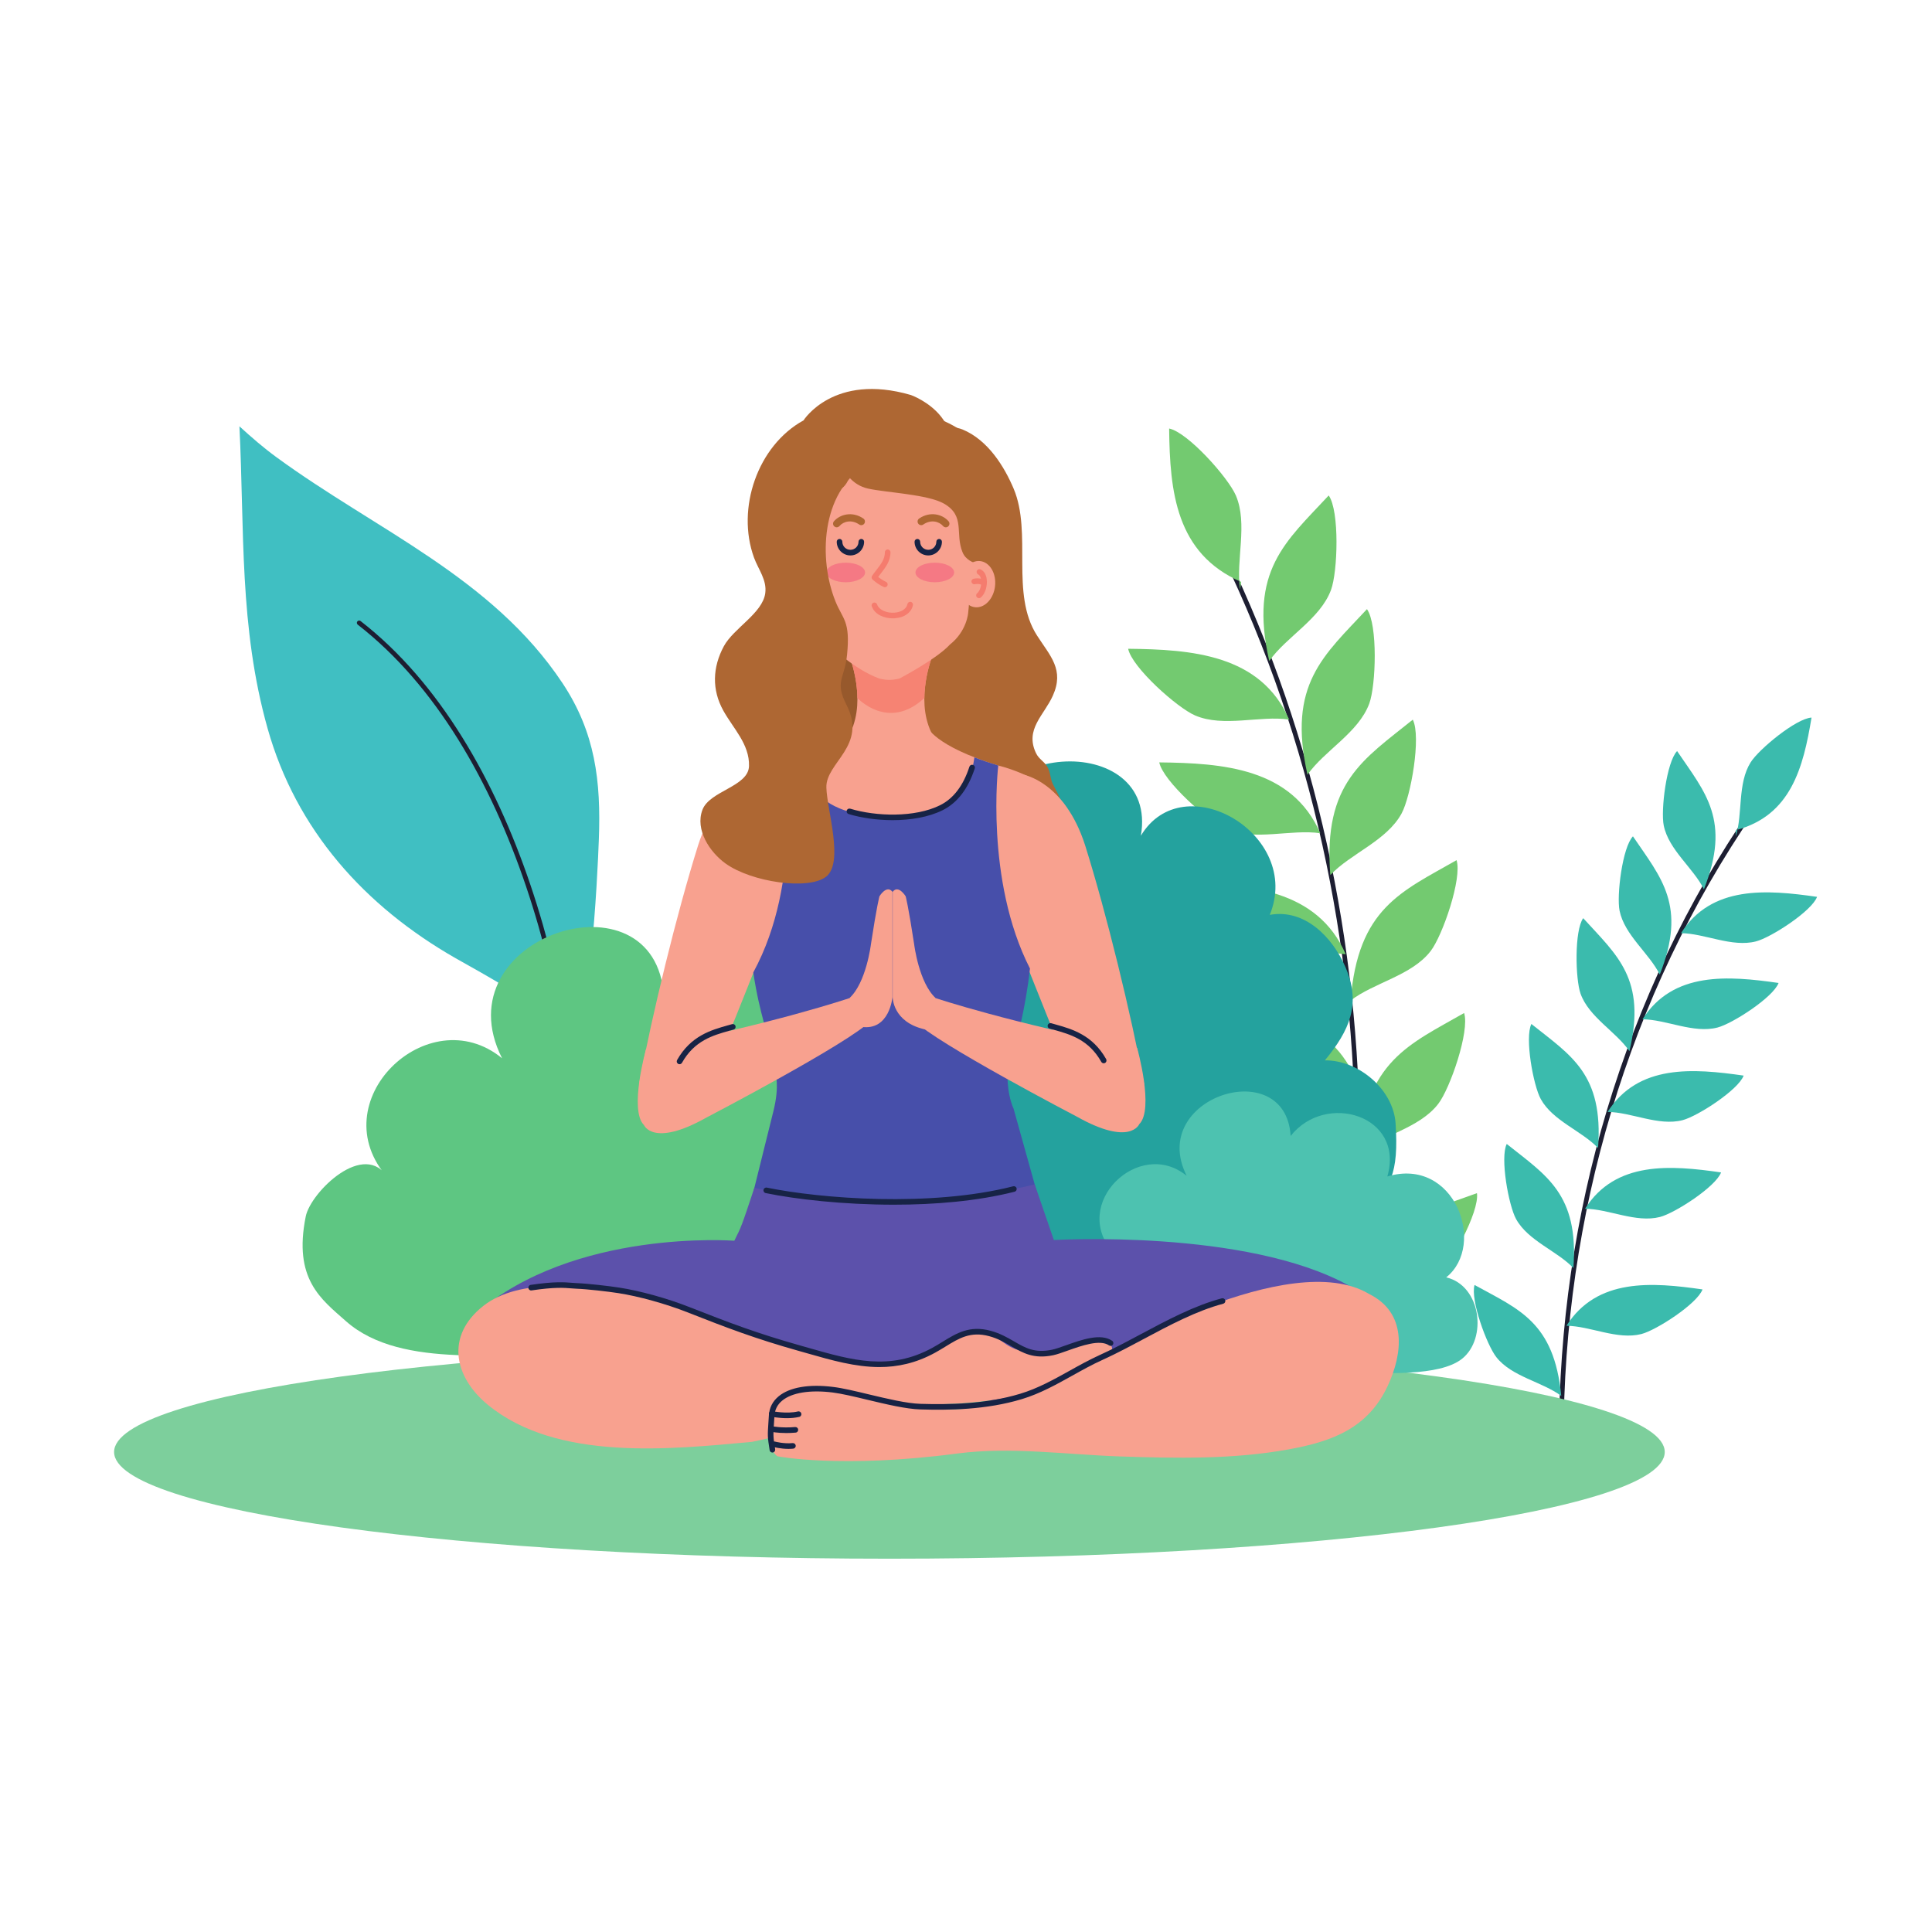 <svg xmlns="http://www.w3.org/2000/svg" xmlns:xlink="http://www.w3.org/1999/xlink" width="500" zoomAndPan="magnify" viewBox="0 0 375 375" height="500" preserveAspectRatio="xMidYMid meet" version="1.0"><defs><clipPath id="1d7eaaa17f"><path d="M 326 173 L 352.793 173 L 352.793 184 L 326 184 Z M 326 173 " clip-rule="nonzero"/></clipPath><clipPath id="aa827adeea"><path d="M 22.043 261 L 324 261 L 324 302.551 L 22.043 302.551 Z M 22.043 261 " clip-rule="nonzero"/></clipPath></defs><path fill="#40bfc2" d="M 116.234 162.973 C 116.664 151.633 115.562 142.184 109.156 132.559 C 95.488 112.016 72.938 102.867 53.609 88.707 C 51.133 86.895 48.781 84.859 46.473 82.75 C 47.473 102.922 46.383 121.645 51.945 141.41 C 57.461 161.008 70.695 175.855 88.457 186.004 C 94.281 189.328 103.035 193.844 109.652 200.289 C 114.434 204.941 115.996 169.422 116.234 162.973 " fill-opacity="1" fill-rule="nonzero"/><path fill="#1d1e32" d="M 69.441 121.25 C 84.621 133.039 95.281 151.836 102.129 172.117 C 108.98 192.398 112.027 214.156 112.023 231.828 L 112.023 231.953 C 112.027 232.199 112.23 232.398 112.477 232.398 C 112.727 232.395 112.926 232.195 112.922 231.945 L 112.922 231.828 C 112.922 214.055 109.867 192.219 102.98 171.828 C 96.09 151.441 85.371 132.496 69.988 120.543 C 69.793 120.391 69.512 120.426 69.359 120.617 C 69.207 120.816 69.246 121.098 69.441 121.25 " fill-opacity="1" fill-rule="nonzero"/><path fill="#1d1e32" d="M 339.742 157.094 C 315.039 193.023 302.594 236.094 302.594 279.297 C 302.594 279.547 302.793 279.746 303.039 279.746 C 303.289 279.746 303.488 279.547 303.488 279.297 C 303.488 236.266 315.891 193.371 340.48 157.602 C 340.621 157.398 340.57 157.117 340.363 156.98 C 340.16 156.836 339.883 156.891 339.742 157.094 " fill-opacity="1" fill-rule="nonzero"/><path fill="#3bbbad" d="M 336.922 161.133 C 347.613 158.316 350.016 148.984 351.617 139.285 C 348.664 139.422 341.383 145.426 339.789 147.984 C 337.23 152.082 338.281 157.93 336.922 162.332 L 336.922 161.133 " fill-opacity="1" fill-rule="nonzero"/><path fill="#3bbbad" d="M 330.73 172.609 C 336.02 159.195 331.035 153.918 325.523 145.781 C 323.473 147.914 322.328 157.281 322.93 160.23 C 323.895 164.965 328.688 168.488 330.73 172.609 " fill-opacity="1" fill-rule="nonzero"/><path fill="#3bbbad" d="M 322.16 189.16 C 327.453 175.746 322.469 170.473 316.953 162.332 C 314.906 164.465 313.758 173.832 314.359 176.781 C 315.328 181.512 320.117 185.035 322.16 189.16 " fill-opacity="1" fill-rule="nonzero"/><path fill="#3bbbad" d="M 316.273 204.031 C 319.598 190 313.914 185.488 307.297 178.215 C 305.57 180.621 305.773 190.055 306.789 192.887 C 308.422 197.434 313.664 200.238 316.273 204.031 " fill-opacity="1" fill-rule="nonzero"/><path fill="#3bbbad" d="M 310.184 222.832 C 311.254 208.449 304.926 204.891 297.242 198.754 C 295.922 201.398 297.609 210.684 299.059 213.32 C 301.387 217.555 307.008 219.496 310.184 222.832 " fill-opacity="1" fill-rule="nonzero"/><path fill="#3bbbad" d="M 305.395 246.125 C 306.465 231.742 300.141 228.184 292.457 222.043 C 291.133 224.691 292.816 233.977 294.27 236.617 C 296.602 240.848 302.219 242.789 305.395 246.125 " fill-opacity="1" fill-rule="nonzero"/><path fill="#3bbbad" d="M 303.039 270.949 C 301.66 256.594 294.82 254.16 286.211 249.414 C 285.355 252.242 288.59 261.109 290.469 263.461 C 293.48 267.242 299.344 268.199 303.039 270.949 " fill-opacity="1" fill-rule="nonzero"/><g clip-path="url(#1d7eaaa17f)"><path fill="#3bbbad" d="M 326.281 181.129 C 332.195 171.789 342.953 172.68 352.691 174.078 C 351.668 176.855 343.742 181.98 340.828 182.727 C 336.148 183.93 330.883 181.168 326.281 181.129 " fill-opacity="1" fill-rule="nonzero"/></g><path fill="#3bbbad" d="M 318.809 197.844 C 324.727 188.504 335.484 189.395 345.219 190.793 C 344.195 193.57 336.273 198.695 333.355 199.445 C 328.676 200.645 323.414 197.879 318.809 197.844 " fill-opacity="1" fill-rule="nonzero"/><path fill="#3bbbad" d="M 312.031 215.828 C 317.949 206.488 328.707 207.375 338.441 208.773 C 337.418 211.547 329.496 216.676 326.578 217.426 C 321.898 218.629 316.637 215.859 312.031 215.828 " fill-opacity="1" fill-rule="nonzero"/><path fill="#3bbbad" d="M 307.652 234.617 C 313.566 225.273 324.32 226.164 334.059 227.566 C 333.035 230.34 325.109 235.465 322.195 236.215 C 317.516 237.41 312.25 234.648 307.652 234.617 " fill-opacity="1" fill-rule="nonzero"/><path fill="#3bbbad" d="M 304.047 257.332 C 309.965 247.992 320.727 248.879 330.457 250.277 C 329.434 253.055 321.512 258.184 318.598 258.934 C 313.918 260.133 308.652 257.367 304.047 257.332 " fill-opacity="1" fill-rule="nonzero"/><path fill="#1d1e32" d="M 237.289 107.867 C 254.598 143.773 263.035 183.18 263.035 222.645 C 263.035 236.879 261.934 251.125 259.758 265.219 C 259.723 265.461 259.891 265.691 260.133 265.727 C 260.379 265.766 260.609 265.598 260.645 265.355 C 262.828 251.219 263.93 236.926 263.93 222.645 C 263.93 183.051 255.465 143.512 238.098 107.477 C 237.992 107.254 237.723 107.16 237.5 107.266 C 237.273 107.375 237.184 107.641 237.289 107.867 " fill-opacity="1" fill-rule="nonzero"/><path fill="#73ca70" d="M 240.91 112.949 C 228.246 107.434 227.062 95.461 226.93 83.176 C 230.555 83.91 238.395 92.711 239.879 96.168 C 242.25 101.715 239.84 108.738 240.684 114.426 L 240.91 112.949 " fill-opacity="1" fill-rule="nonzero"/><path fill="#73ca70" d="M 246.359 128.297 C 242.383 110.73 249.543 105.168 257.902 96.168 C 260.027 99.195 259.656 110.977 258.348 114.504 C 256.254 120.16 249.668 123.594 246.359 128.297 " fill-opacity="1" fill-rule="nonzero"/><path fill="#73ca70" d="M 253.785 150.367 C 249.809 132.793 256.969 127.23 265.328 118.234 C 267.449 121.258 267.078 133.039 265.773 136.57 C 263.676 142.227 257.094 145.66 253.785 150.367 " fill-opacity="1" fill-rule="nonzero"/><path fill="#73ca70" d="M 258.215 169.844 C 256.785 151.887 264.664 147.402 274.223 139.684 C 275.887 142.98 273.844 154.594 272.047 157.895 C 269.164 163.195 262.164 165.66 258.215 169.844 " fill-opacity="1" fill-rule="nonzero"/><path fill="#73ca70" d="M 262.152 194.211 C 263.57 176.25 272.059 173.062 282.715 166.957 C 283.844 170.473 279.992 181.613 277.695 184.59 C 274.016 189.375 266.707 190.699 262.152 194.211 " fill-opacity="1" fill-rule="nonzero"/><path fill="#73ca70" d="M 263.621 223.875 C 265.039 205.922 273.527 202.734 284.184 196.625 C 285.309 200.141 281.461 211.281 279.164 214.258 C 275.48 219.043 268.176 220.367 263.621 223.875 " fill-opacity="1" fill-rule="nonzero"/><path fill="#73ca70" d="M 261.797 254.973 C 266.23 237.516 275.141 235.812 286.676 231.59 C 287.191 235.254 281.508 245.578 278.742 248.129 C 274.305 252.215 266.879 252.285 261.797 254.973 " fill-opacity="1" fill-rule="nonzero"/><path fill="#73ca70" d="M 250.227 139.668 C 244.707 127.008 231.254 126.055 218.973 125.926 C 219.707 129.547 228.508 137.387 231.965 138.867 C 237.512 141.242 244.539 138.828 250.227 139.668 " fill-opacity="1" fill-rule="nonzero"/><path fill="#73ca70" d="M 256.266 161.73 C 250.742 149.066 237.289 148.113 225.012 147.98 C 225.746 151.605 234.547 159.445 238.004 160.926 C 243.551 163.301 250.578 160.891 256.266 161.73 " fill-opacity="1" fill-rule="nonzero"/><path fill="#73ca70" d="M 261.203 185.215 C 255.68 172.551 242.227 171.598 229.945 171.473 C 230.684 175.09 239.484 182.934 242.941 184.41 C 248.488 186.785 255.512 184.375 261.203 185.215 " fill-opacity="1" fill-rule="nonzero"/><path fill="#73ca70" d="M 263.031 209.242 C 257.512 196.582 244.059 195.629 231.777 195.504 C 232.512 199.121 241.312 206.965 244.77 208.445 C 250.32 210.816 257.344 208.406 263.031 209.242 " fill-opacity="1" fill-rule="nonzero"/><path fill="#73ca70" d="M 263.145 237.973 C 257.621 225.312 244.172 224.359 231.891 224.23 C 232.625 227.852 241.426 235.695 244.883 237.172 C 250.43 239.547 257.457 237.133 263.145 237.973 " fill-opacity="1" fill-rule="nonzero"/><g clip-path="url(#aa827adeea)"><path fill="#7dcf9c" d="M 323.125 281.832 C 323.125 293.27 255.746 302.543 172.633 302.543 C 89.523 302.543 22.145 293.27 22.145 281.832 C 22.145 270.391 89.523 261.121 172.633 261.121 C 255.746 261.121 323.125 270.391 323.125 281.832 " fill-opacity="1" fill-rule="nonzero"/></g><path fill="#24a29e" d="M 190.336 165.352 C 187.441 143.492 225.012 141.574 221.441 162.215 C 229.699 148.441 252.863 161.969 246.461 177.574 C 253.223 176.352 258.617 181.863 261.137 187.676 C 264.254 194.848 261.961 199.992 257.156 205.816 C 263.633 205.738 270.465 211.414 270.887 218.098 C 271.5 227.758 269.965 230.648 264.777 235.797 C 271.922 236.496 274.113 245.211 273.91 251.668 C 273.598 261.57 268.688 263.758 260.043 265.375 C 249.871 267.277 241.422 267.367 231.121 266.121 C 222.504 265.07 213.223 261.965 204.293 262.043 C 189.68 262.168 175.137 260.379 160.699 258.332 C 150.953 256.949 137.258 257.785 130.918 249.031 C 125.781 241.934 123.957 232.906 127.359 224.766 C 129.215 220.328 138.766 208.156 144.32 215.969 C 136.398 209.539 136.359 203.27 138.789 195.906 C 141.223 188.504 149.801 182.012 157.195 185.828 C 152.254 176.254 156.605 166.023 165.395 159.902 C 165.395 159.902 181.141 149.41 190.336 165.352 " fill-opacity="1" fill-rule="nonzero"/><path fill="#5ec682" d="M 75.34 228.691 C 62.051 213.93 83.09 193.648 97.449 205.406 C 85.477 181.73 127.305 168.348 128.852 193.375 C 139.359 179.949 163.367 187.105 158.051 205.617 C 178.332 199.527 188.09 226.238 175.84 236.07 C 186.422 238.602 188.273 254.539 180.621 260.648 C 173.715 266.164 156.57 264.863 147.543 264.867 C 135.629 264.867 123.543 264.145 111.934 263.176 C 98.762 262.07 78.082 266.121 67.156 256.445 C 62.309 252.156 56.898 248.277 59.344 236.113 C 60.297 231.383 70.816 221.078 75.34 228.691 " fill-opacity="1" fill-rule="nonzero"/><path fill="#4dc2b0" d="M 216.121 243.191 C 207.586 233.703 221.105 220.672 230.336 228.223 C 222.645 213.012 249.52 204.41 250.516 220.492 C 257.273 211.863 272.699 216.465 269.281 228.355 C 282.32 224.445 288.59 241.617 280.715 247.934 C 287.516 249.562 288.703 259.805 283.793 263.73 C 279.352 267.277 268.332 266.438 262.531 266.441 C 254.875 266.441 247.105 265.973 239.648 265.355 C 231.176 264.645 217.891 267.246 210.867 261.031 C 207.75 258.27 204.273 255.781 205.848 247.957 C 206.457 244.922 213.219 238.301 216.121 243.191 " fill-opacity="1" fill-rule="nonzero"/><path fill="#97592c" d="M 153.332 97.961 C 152.043 104.074 155.09 108.648 157.133 114.074 C 159.164 119.457 157.195 122.902 153.738 126.965 C 150.227 131.094 148.066 137.961 151.02 143.039 C 153.09 146.609 157.887 147.434 157.137 152.316 C 156.512 156.402 152.812 160.363 154.871 164.586 C 157.125 169.215 164.09 168.973 168.363 168.473 C 174.953 167.703 181.414 167.723 187.957 167.164 C 192.688 166.754 199.008 166.527 199.184 160.691 C 199.387 153.98 193.773 151.02 191.391 145.477 C 188.863 139.602 193.609 135.371 195.926 130.453 C 198.695 124.57 196.289 119.008 190.672 116.098 C 187.305 114.352 181.828 113.773 180.215 109.727 C 178.84 106.293 180.359 101.93 180.355 98.367 C 180.348 91.953 176.445 84.18 169.133 84.199 C 162.02 84.215 154.742 91.285 153.332 97.961 " fill-opacity="1" fill-rule="nonzero"/><path fill="#ae6733" d="M 185.816 100.598 C 186.086 102.77 185.004 105.211 185.664 107.328 C 186.301 109.355 188.672 110.465 189.152 112.473 C 190.359 117.547 185.434 119.898 182.352 122.332 C 178.68 125.23 175.43 131.242 178.75 138.492 C 182.473 146.602 172.637 148.754 176.57 157.359 C 178.777 162.164 182.406 161.223 186.961 160.836 C 189.031 160.664 191.086 160.121 193.207 160.824 C 194.906 161.383 196.352 163.035 198.16 163.48 C 199.891 163.906 203.074 163.828 204.633 163.07 C 207.668 161.586 206.469 160.238 206.23 157.84 C 205.922 154.652 205.703 154.895 204.336 152.141 C 203.844 151.141 203.934 149.914 203.273 148.809 C 202.617 147.715 201.66 147.387 201.078 146.16 C 198.895 141.555 202.641 138.844 204.352 135.039 C 206.629 129.977 203.852 127.352 201.289 123.359 C 196.047 115.211 200.406 103.512 196.742 94.836 C 194.969 90.648 191.809 85.426 186.832 83.363 C 184.223 82.281 180.551 83.488 180.145 86.77 C 179.609 91.062 185.25 96.113 185.816 100.598 " fill-opacity="1" fill-rule="nonzero"/><path fill="#f8a18f" d="M 210.621 164.07 C 214.77 177.277 219.547 196.852 222.082 210.43 C 222.082 210.43 216.926 222.016 213.863 218.367 C 205.523 204.652 206.266 204.309 193.578 173.082 C 193.578 173.082 188.52 158.461 198.559 150.344 C 198.559 150.344 206.629 151.629 210.621 164.07 " fill-opacity="1" fill-rule="nonzero"/><path fill="#f8a18f" d="M 164.48 143.25 L 181.359 143.25 C 177.48 136.965 180.523 128.477 180.969 127.32 L 164.867 127.32 C 165.312 128.477 168.359 136.965 164.48 143.25 " fill-opacity="1" fill-rule="nonzero"/><path fill="#f68373" d="M 179.422 135.477 C 179.465 131.473 180.695 128.027 180.969 127.32 L 164.867 127.32 C 165.137 128.027 166.375 131.473 166.418 135.477 C 166.418 135.477 172.422 141.996 179.422 135.477 " fill-opacity="1" fill-rule="nonzero"/><path fill="#f8a18f" d="M 184.363 125.121 C 187.707 122.484 187.926 118.914 187.926 118.914 C 188.48 113.051 188.738 111.117 189.18 108.121 C 191.055 95.277 181.805 84.609 172.621 84.469 C 163.43 84.609 154.184 95.277 156.062 108.121 C 156.496 111.117 156.762 113.051 157.312 118.914 C 157.312 118.914 157.711 122.172 160.875 125.121 C 160.875 125.121 165.633 129.844 170.586 131.668 C 170.586 131.668 171.391 131.949 172.621 131.973 C 173.844 131.949 174.652 131.668 174.652 131.668 C 174.652 131.668 181.82 127.906 184.363 125.121 " fill-opacity="1" fill-rule="nonzero"/><path fill="#ae6733" d="M 183.586 102.352 C 183.387 102.352 183.188 102.266 183.051 102.105 C 182.266 101.191 180.688 100.793 179.203 101.812 C 178.879 102.031 178.441 101.949 178.223 101.625 C 178.004 101.305 178.086 100.867 178.406 100.645 C 180.547 99.176 182.949 99.824 184.117 101.18 C 184.371 101.477 184.34 101.922 184.043 102.176 C 183.914 102.289 183.746 102.352 183.586 102.352 " fill-opacity="1" fill-rule="nonzero"/><path fill="#ae6733" d="M 162.398 102.352 C 162.238 102.352 162.074 102.289 161.941 102.176 C 161.645 101.922 161.613 101.477 161.867 101.18 C 163.035 99.828 165.434 99.18 167.578 100.645 C 167.898 100.867 167.98 101.305 167.762 101.625 C 167.543 101.949 167.102 102.031 166.781 101.812 C 165.297 100.793 163.723 101.191 162.938 102.105 C 162.797 102.266 162.598 102.352 162.398 102.352 " fill-opacity="1" fill-rule="nonzero"/><path fill="#f57c6e" d="M 173.285 120.023 C 171.656 120.023 169.785 119.316 169.215 117.68 C 169.113 117.391 169.266 117.082 169.547 116.984 C 169.828 116.883 170.141 117.031 170.242 117.316 C 170.652 118.488 172.223 119.012 173.582 118.922 C 174.664 118.852 175.898 118.371 176.133 117.242 C 176.191 116.953 176.477 116.762 176.773 116.82 C 177.066 116.883 177.258 117.172 177.199 117.465 C 176.902 118.906 175.543 119.883 173.656 120.008 C 173.531 120.02 173.41 120.023 173.285 120.023 " fill-opacity="1" fill-rule="nonzero"/><path fill="#172345" d="M 180.172 107.809 C 178.707 107.809 177.516 106.617 177.516 105.152 C 177.516 104.852 177.758 104.609 178.059 104.609 C 178.359 104.609 178.602 104.852 178.602 105.152 C 178.602 106.02 179.305 106.719 180.172 106.719 C 181.039 106.719 181.742 106.02 181.742 105.152 C 181.742 104.852 181.988 104.609 182.285 104.609 C 182.586 104.609 182.828 104.852 182.828 105.152 C 182.828 106.617 181.637 107.809 180.172 107.809 " fill-opacity="1" fill-rule="nonzero"/><path fill="#172345" d="M 165.066 107.809 C 163.602 107.809 162.41 106.617 162.41 105.152 C 162.41 104.852 162.652 104.609 162.953 104.609 C 163.25 104.609 163.496 104.852 163.496 105.152 C 163.496 106.02 164.199 106.719 165.066 106.719 C 165.934 106.719 166.637 106.02 166.637 105.152 C 166.637 104.852 166.879 104.609 167.18 104.609 C 167.48 104.609 167.723 104.852 167.723 105.152 C 167.723 106.617 166.531 107.809 165.066 107.809 " fill-opacity="1" fill-rule="nonzero"/><path fill="#f57984" d="M 185.199 111.117 C 185.199 112.164 183.516 113.016 181.445 113.016 C 179.371 113.016 177.691 112.164 177.691 111.117 C 177.691 110.066 179.371 109.215 181.445 109.215 C 183.516 109.215 185.199 110.066 185.199 111.117 " fill-opacity="1" fill-rule="nonzero"/><path fill="#f57984" d="M 167.91 111.117 C 167.91 112.164 166.227 113.016 164.156 113.016 C 162.078 113.016 160.398 112.164 160.398 111.117 C 160.398 110.066 162.078 109.215 164.156 109.215 C 166.227 109.215 167.91 110.066 167.91 111.117 " fill-opacity="1" fill-rule="nonzero"/><path fill="#f8a18f" d="M 205.277 174.176 C 209.152 165.52 208.238 159.672 208.238 159.672 C 206.246 151.441 193.762 148.59 193.762 148.59 C 181.293 144.789 179.934 141.031 179.934 141.031 L 165.906 141.031 C 165.906 141.031 164.547 144.789 152.078 148.59 C 152.078 148.59 139.594 151.441 137.602 159.672 C 137.602 159.672 136.684 165.52 140.562 174.176 C 140.562 174.176 149.648 197.383 153.535 208.246 C 153.535 208.246 156.547 215.125 152.078 225.988 L 145.824 240.828 L 200.016 240.828 L 193.762 225.988 C 189.293 215.125 192.301 208.246 192.301 208.246 C 196.188 197.383 205.277 174.176 205.277 174.176 " fill-opacity="1" fill-rule="nonzero"/><path fill="#f8a18f" d="M 135.504 164.07 C 131.359 177.277 126.578 196.852 124.043 210.43 C 124.043 210.43 129.09 223.586 132.262 218.367 C 140.602 204.652 139.859 204.309 152.547 173.082 C 152.547 173.082 157.605 158.461 147.566 150.344 C 147.566 150.344 139.492 151.629 135.504 164.07 " fill-opacity="1" fill-rule="nonzero"/><path fill="#474faa" d="M 203.887 240.828 L 196.734 215.195 C 195.289 211.934 195.562 207.715 195.562 207.715 C 197.238 203.027 199.09 195.586 199.918 187.996 C 191.129 170.797 193.762 148.59 193.762 148.59 C 192.012 148.055 190.477 147.527 189.141 147.004 C 187.359 160.121 173.316 158.508 173.316 158.508 C 155.168 158.867 155.965 147.281 155.965 147.281 C 154.809 147.715 153.52 148.152 152.078 148.59 C 152.078 148.59 155.965 170.797 146.211 188.75 C 147.52 197.391 149.031 199.797 150.477 208.258 C 150.477 208.258 151.383 210.613 150.117 215.68 L 143.867 240.828 C 143.867 240.828 169.656 249.145 203.887 240.828 " fill-opacity="1" fill-rule="nonzero"/><path fill="#f8a18f" d="M 164.867 193.738 C 164.867 193.738 150.164 198.73 125.406 203.578 C 125.406 203.578 122.051 215.5 125.004 218.383 C 125.004 218.383 126.758 222.742 137.066 216.945 C 137.066 216.945 164.867 202.453 169.043 198.109 L 164.867 193.738 " fill-opacity="1" fill-rule="nonzero"/><path fill="#f8a18f" d="M 167.18 199.309 C 172.684 200.133 173.223 193.535 173.223 193.535 L 173.223 173.105 C 172.109 171.637 170.695 173.98 170.695 173.98 C 170.695 173.98 170.176 175.883 169.043 183.305 C 169.043 183.305 168.145 190.75 164.867 193.738 L 167.18 199.309 " fill-opacity="1" fill-rule="nonzero"/><path fill="#172345" d="M 131.898 206.562 C 131.805 206.562 131.715 206.547 131.633 206.496 C 131.367 206.348 131.277 206.02 131.422 205.754 C 134.074 201.047 138.051 199.926 141.242 199.027 L 142.09 198.789 C 142.379 198.703 142.68 198.871 142.762 199.156 C 142.848 199.445 142.684 199.75 142.395 199.832 L 141.539 200.074 C 138.383 200.965 134.801 201.965 132.371 206.289 C 132.27 206.465 132.086 206.562 131.898 206.562 " fill-opacity="1" fill-rule="nonzero"/><path fill="#f8a18f" d="M 181.621 193.738 C 181.621 193.738 195.961 198.551 220.719 203.398 C 220.719 203.398 224.074 215.316 221.125 218.203 C 221.125 218.203 219.367 222.559 209.059 216.762 C 209.059 216.762 181.621 202.453 177.441 198.109 L 181.621 193.738 " fill-opacity="1" fill-rule="nonzero"/><path fill="#f8a18f" d="M 179.504 199.797 C 173.223 198.391 173.266 193.535 173.266 193.535 L 173.266 173.105 C 174.379 171.637 175.793 173.98 175.793 173.98 C 175.793 173.98 176.312 175.883 177.441 183.305 C 177.441 183.305 178.344 190.75 181.621 193.738 L 179.504 199.797 " fill-opacity="1" fill-rule="nonzero"/><path fill="#172345" d="M 214.23 206.383 C 214.039 206.383 213.855 206.281 213.758 206.105 C 211.324 201.785 207.746 200.781 204.586 199.891 L 203.73 199.645 C 203.445 199.566 203.277 199.262 203.367 198.977 C 203.445 198.688 203.746 198.523 204.039 198.605 L 204.879 198.844 C 208.074 199.746 212.047 200.863 214.703 205.574 C 214.848 205.832 214.758 206.168 214.492 206.312 C 214.41 206.359 214.32 206.383 214.23 206.383 " fill-opacity="1" fill-rule="nonzero"/><path fill="#f57c6e" d="M 171.754 113.98 C 171.672 113.98 171.594 113.965 171.52 113.926 C 170.742 113.559 170.059 113.098 169.363 112.488 C 169.16 112.305 169.121 112.008 169.27 111.777 C 169.535 111.383 169.828 110.996 170.133 110.609 C 170.969 109.535 171.758 108.52 171.754 107.195 C 171.75 106.895 171.992 106.648 172.293 106.645 L 172.297 106.645 C 172.594 106.645 172.84 106.887 172.84 107.191 C 172.852 108.891 171.863 110.156 170.992 111.281 C 170.809 111.516 170.629 111.75 170.457 111.984 C 170.949 112.371 171.441 112.684 171.988 112.945 C 172.258 113.074 172.375 113.402 172.242 113.672 C 172.152 113.867 171.957 113.98 171.754 113.98 " fill-opacity="1" fill-rule="nonzero"/><path fill="#ae6733" d="M 168.492 94.836 C 171.988 95.613 180.082 95.949 183.227 97.754 C 187.434 100.172 185.324 103.535 186.828 107.191 C 188.062 110.184 192.238 108.973 192.66 112.93 C 196.133 106.812 193.973 94.18 191.035 88.316 C 187.676 81.613 174.887 77.488 167.91 80.848 C 160.398 84.469 162.402 93.477 168.492 94.836 " fill-opacity="1" fill-rule="nonzero"/><path fill="#f8a18f" d="M 193.141 113.754 C 192.867 116.23 191.129 118.07 189.258 117.863 C 187.391 117.664 186.098 115.492 186.367 113.016 C 186.641 110.539 188.375 108.703 190.242 108.906 C 192.113 109.109 193.41 111.281 193.141 113.754 " fill-opacity="1" fill-rule="nonzero"/><path fill="#f57c6e" d="M 190.016 116.105 C 189.855 116.105 189.699 116.035 189.59 115.895 C 189.402 115.66 189.441 115.316 189.68 115.133 C 190.211 114.707 190.559 113.574 190.445 112.605 C 190.383 112.043 190.172 111.641 189.871 111.5 C 189.598 111.371 189.484 111.043 189.613 110.773 C 189.738 110.504 190.066 110.383 190.336 110.512 C 190.996 110.828 191.422 111.523 191.527 112.48 C 191.66 113.625 191.293 115.242 190.352 115.988 C 190.254 116.062 190.133 116.105 190.016 116.105 " fill-opacity="1" fill-rule="nonzero"/><path fill="#f57c6e" d="M 190.93 113.719 C 190.793 113.719 190.652 113.668 190.543 113.562 C 190.344 113.359 189.777 113.289 189.195 113.395 C 188.902 113.449 188.617 113.25 188.562 112.953 C 188.508 112.66 188.707 112.375 189 112.324 C 189.371 112.258 190.617 112.094 191.316 112.789 C 191.527 113 191.527 113.344 191.316 113.562 C 191.211 113.668 191.07 113.719 190.93 113.719 " fill-opacity="1" fill-rule="nonzero"/><path fill="#f8a18f" d="M 152.461 113.754 C 152.734 116.23 154.469 118.07 156.34 117.863 C 158.207 117.664 159.504 115.492 159.23 113.016 C 158.961 110.539 157.223 108.703 155.359 108.906 C 153.484 109.109 152.191 111.281 152.461 113.754 " fill-opacity="1" fill-rule="nonzero"/><path fill="#f57c6e" d="M 155.582 116.105 C 155.461 116.105 155.344 116.062 155.246 115.988 C 154.305 115.242 153.941 113.625 154.07 112.48 C 154.176 111.523 154.602 110.828 155.262 110.512 C 155.535 110.383 155.859 110.504 155.984 110.773 C 156.117 111.043 156 111.371 155.727 111.5 C 155.426 111.641 155.215 112.043 155.148 112.605 C 155.039 113.574 155.387 114.707 155.922 115.133 C 156.156 115.316 156.195 115.66 156.008 115.895 C 155.902 116.035 155.742 116.105 155.582 116.105 " fill-opacity="1" fill-rule="nonzero"/><path fill="#f57c6e" d="M 154.668 113.719 C 154.527 113.719 154.391 113.668 154.281 113.562 C 154.07 113.344 154.07 113 154.281 112.789 C 154.98 112.094 156.227 112.258 156.594 112.324 C 156.891 112.375 157.086 112.66 157.035 112.953 C 156.98 113.25 156.699 113.449 156.402 113.395 C 155.824 113.289 155.254 113.359 155.055 113.562 C 154.945 113.668 154.805 113.719 154.668 113.719 " fill-opacity="1" fill-rule="nonzero"/><path fill="#ae6733" d="M 157.062 109.488 C 158.125 105.629 157.473 101.707 159.672 98.094 C 160.691 96.414 162.312 95.836 163.703 94.531 C 165.609 92.742 165.301 88.859 165.207 86.414 C 165.121 84.082 164.633 83.398 161.977 83.703 C 157.652 84.191 152.609 89.562 151.832 93.727 C 151.445 95.801 152.125 97.742 152.27 99.723 C 152.375 101.199 151.641 102.578 151.566 104.062 C 151.477 105.77 151.902 107.215 152.586 108.773 C 153.102 109.953 153.109 109.887 154.168 109.629 C 155.199 109.375 155.996 108.961 157.062 109.488 " fill-opacity="1" fill-rule="nonzero"/><path fill="#ae6733" d="M 181.195 95.832 C 191.145 81.711 176.805 76.672 176.805 76.672 C 161.781 72.293 155.965 81.594 155.965 81.594 C 147.047 86.488 142.875 98.695 146.352 108.234 C 147.188 110.523 148.883 112.566 148.535 115.141 C 148.016 119.031 142.383 121.93 140.496 125.434 C 138.289 129.535 138.145 133.883 140.398 137.934 C 142.312 141.391 145.5 144.449 145.383 148.688 C 145.277 152.691 137.738 153.484 136.344 157.184 C 134.875 161.055 137.77 165.422 140.855 167.625 C 145.895 171.227 156.879 172.824 160.328 170.18 C 163.859 167.465 160.523 157.297 160.398 152.859 C 160.258 148 168.391 144.801 164.32 136.848 C 161.945 132.207 163.945 131.816 164.418 127.047 C 165.066 120.453 163.59 120.262 162.164 116.73 C 158.867 108.562 159.344 95.699 167.91 90.402 C 167.91 90.402 177.691 83.344 181.195 95.832 " fill-opacity="1" fill-rule="nonzero"/><path fill="#172345" d="M 173.254 159.191 C 170.18 159.191 167.141 158.742 164.707 158.004 C 164.426 157.918 164.262 157.617 164.344 157.328 C 164.434 157.043 164.738 156.879 165.023 156.965 C 169.992 158.477 177.582 158.73 182.477 156.289 C 185.059 155.004 186.977 152.488 188.164 148.812 C 188.258 148.527 188.562 148.371 188.852 148.465 C 189.133 148.555 189.293 148.859 189.199 149.148 C 187.914 153.109 185.816 155.844 182.961 157.262 C 180.23 158.621 176.719 159.191 173.254 159.191 " fill-opacity="1" fill-rule="nonzero"/><path fill="#5c51ab" d="M 111.758 271.785 L 242.047 271.785 C 259.438 273.816 275.715 257.238 261.801 249.527 C 241.883 238.488 204.551 240.688 204.551 240.688 L 200.836 229.895 C 200.836 229.895 174.645 236.82 146.418 230.562 C 143.926 238.051 143.926 238.051 142.531 240.828 C 142.531 240.828 111.477 238.438 92.414 254.949 C 92.414 254.949 84.238 271.785 111.758 271.785 " fill-opacity="1" fill-rule="nonzero"/><path fill="#f8a18f" d="M 179.016 272.605 C 176.039 272.844 146.637 279.797 145.988 279.859 C 130.055 281.336 108.086 283.664 94.711 272.688 C 88.059 267.234 86.484 259.262 93.777 253.5 C 107.863 242.379 145.777 258.562 145.777 258.562 C 145.777 258.562 172.457 269.16 181.215 262.098 C 185.445 258.633 188.367 257.691 190.984 258.383 C 193.016 258.922 194.211 260.363 195.961 261.34 C 197.48 262.18 199.238 262.48 200.953 262.473 C 202.242 262.473 203.535 262.266 204.789 261.965 C 205.969 261.684 212.078 259.781 213.164 259.926 C 213.164 259.926 215.879 260.195 215.879 261.918 C 215.879 261.918 212.141 265.078 210.086 266.301 C 210.086 266.301 201.844 272.641 179.016 272.605 " fill-opacity="1" fill-rule="nonzero"/><path fill="#f8a18f" d="M 148.727 275.969 C 148.727 275.969 149.047 281.477 150.902 282.664 C 150.902 282.664 163.215 285.109 185.848 282.121 C 196.09 280.77 207.16 282.348 217.438 282.695 C 228.316 283.066 239.418 283.277 250.172 281.316 C 258.629 279.777 265.535 277.203 269.367 268.98 C 272.309 262.672 273.145 254.824 265.73 251.152 C 250.324 241.941 214.828 262.879 214.816 262.887 C 205.113 268.621 190.781 275.184 179.812 273.281 C 172.09 271.941 149.047 264.316 148.727 275.969 " fill-opacity="1" fill-rule="nonzero"/><path fill="#172345" d="M 170.695 265.344 C 166.016 265.344 161.422 264.031 156.672 262.672 L 155.016 262.203 C 146.594 259.828 141.227 257.785 133.387 254.703 C 129.211 253.059 123.965 251.605 120.031 250.996 C 118.043 250.688 114 250.215 111.93 250.141 C 111.609 250.129 111.289 250.102 110.938 250.074 C 109.543 249.961 107.629 249.801 103.172 250.469 C 102.875 250.516 102.602 250.309 102.555 250.012 C 102.512 249.715 102.715 249.438 103.016 249.395 C 107.59 248.711 109.57 248.875 111.023 248.992 C 111.359 249.02 111.664 249.047 111.973 249.055 C 114.078 249.133 118.184 249.609 120.195 249.922 C 124.266 250.551 129.477 251.996 133.785 253.691 C 141.598 256.762 146.938 258.797 155.309 261.156 L 156.969 261.629 C 165.422 264.043 172.719 266.125 180.953 261.621 C 181.652 261.238 182.312 260.832 182.953 260.438 C 185.66 258.777 188.219 257.203 192.27 258.301 C 194.145 258.805 195.578 259.641 196.848 260.375 C 198.98 261.613 200.824 262.684 204.18 261.984 C 204.879 261.844 205.855 261.492 206.891 261.125 C 209.91 260.047 213.668 258.707 215.875 260.254 C 216.121 260.422 216.18 260.762 216.008 261.004 C 215.836 261.254 215.496 261.309 215.254 261.137 C 213.508 259.922 209.895 261.207 207.254 262.148 C 206.137 262.547 205.172 262.891 204.398 263.055 C 200.633 263.832 198.531 262.609 196.301 261.309 C 195.031 260.574 193.719 259.812 191.988 259.348 C 188.387 258.375 186.133 259.758 183.527 261.363 C 182.867 261.766 182.191 262.18 181.473 262.574 C 177.77 264.598 174.211 265.344 170.695 265.344 " fill-opacity="1" fill-rule="nonzero"/><path fill="#172345" d="M 173.516 233.832 C 163.684 233.832 154.457 232.777 148.621 231.578 C 148.324 231.52 148.137 231.23 148.199 230.938 C 148.258 230.648 148.547 230.453 148.84 230.516 C 159.262 232.652 180.598 234.348 196.664 230.258 C 196.949 230.184 197.25 230.359 197.32 230.648 C 197.398 230.941 197.223 231.238 196.934 231.312 C 189.699 233.148 181.41 233.832 173.516 233.832 " fill-opacity="1" fill-rule="nonzero"/><path fill="#172345" d="M 149.926 281.938 C 149.66 281.938 149.43 281.746 149.387 281.48 C 148.969 278.797 148.973 278.746 149.156 275.988 L 149.242 274.703 C 149.336 273.219 149.973 271.98 151.133 271.023 C 153.27 269.258 157.035 268.609 161.742 269.207 C 163.602 269.434 166.043 270.023 168.633 270.645 C 172.258 271.508 176 272.406 178.672 272.484 C 184.145 272.645 191.285 272.566 198.031 270.523 C 201.441 269.496 204.562 267.754 207.586 266.07 C 209.496 265.004 211.477 263.906 213.531 262.973 C 216.09 261.812 218.68 260.434 221.418 258.969 C 226.535 256.242 231.824 253.418 237.156 252 C 237.445 251.922 237.742 252.094 237.816 252.387 C 237.898 252.676 237.723 252.973 237.434 253.051 C 232.223 254.434 226.992 257.227 221.93 259.93 C 219.176 261.398 216.574 262.785 213.98 263.961 C 211.961 264.871 210.008 265.965 208.113 267.02 C 205.043 268.73 201.871 270.5 198.352 271.566 C 191.449 273.656 184.191 273.734 178.645 273.57 C 175.859 273.488 172.055 272.578 168.379 271.699 C 165.824 271.082 163.406 270.508 161.605 270.281 C 157.262 269.734 153.699 270.305 151.824 271.859 C 150.906 272.617 150.398 273.602 150.324 274.773 L 150.242 276.066 C 150.062 278.75 150.062 278.75 150.461 281.312 C 150.504 281.613 150.305 281.887 150.012 281.934 L 149.926 281.938 " fill-opacity="1" fill-rule="nonzero"/><path fill="#172345" d="M 152.738 275.266 C 151.109 275.266 149.754 274.984 149.672 274.965 C 149.379 274.902 149.191 274.613 149.254 274.32 C 149.316 274.027 149.605 273.836 149.898 273.902 C 149.926 273.906 152.676 274.484 154.879 273.961 C 155.172 273.887 155.465 274.07 155.535 274.363 C 155.602 274.656 155.426 274.949 155.133 275.016 C 154.344 275.203 153.508 275.266 152.738 275.266 " fill-opacity="1" fill-rule="nonzero"/><path fill="#172345" d="M 152.641 278.152 C 150.859 278.152 149.73 277.914 149.672 277.898 C 149.379 277.84 149.191 277.551 149.254 277.258 C 149.316 276.965 149.609 276.777 149.898 276.84 C 149.918 276.844 151.727 277.215 154.34 276.988 C 154.637 276.965 154.902 277.18 154.926 277.48 C 154.953 277.785 154.734 278.047 154.434 278.07 C 153.781 278.129 153.184 278.152 152.641 278.152 " fill-opacity="1" fill-rule="nonzero"/><path fill="#172345" d="M 153.059 281.227 C 151.5 281.227 150.184 280.871 150.117 280.852 C 149.828 280.773 149.66 280.473 149.738 280.188 C 149.82 279.895 150.117 279.723 150.406 279.805 C 150.426 279.812 152.137 280.277 153.855 280.102 C 154.16 280.078 154.418 280.293 154.449 280.594 C 154.477 280.891 154.258 281.156 153.961 281.184 C 153.656 281.215 153.355 281.227 153.059 281.227 " fill-opacity="1" fill-rule="nonzero"/></svg>
